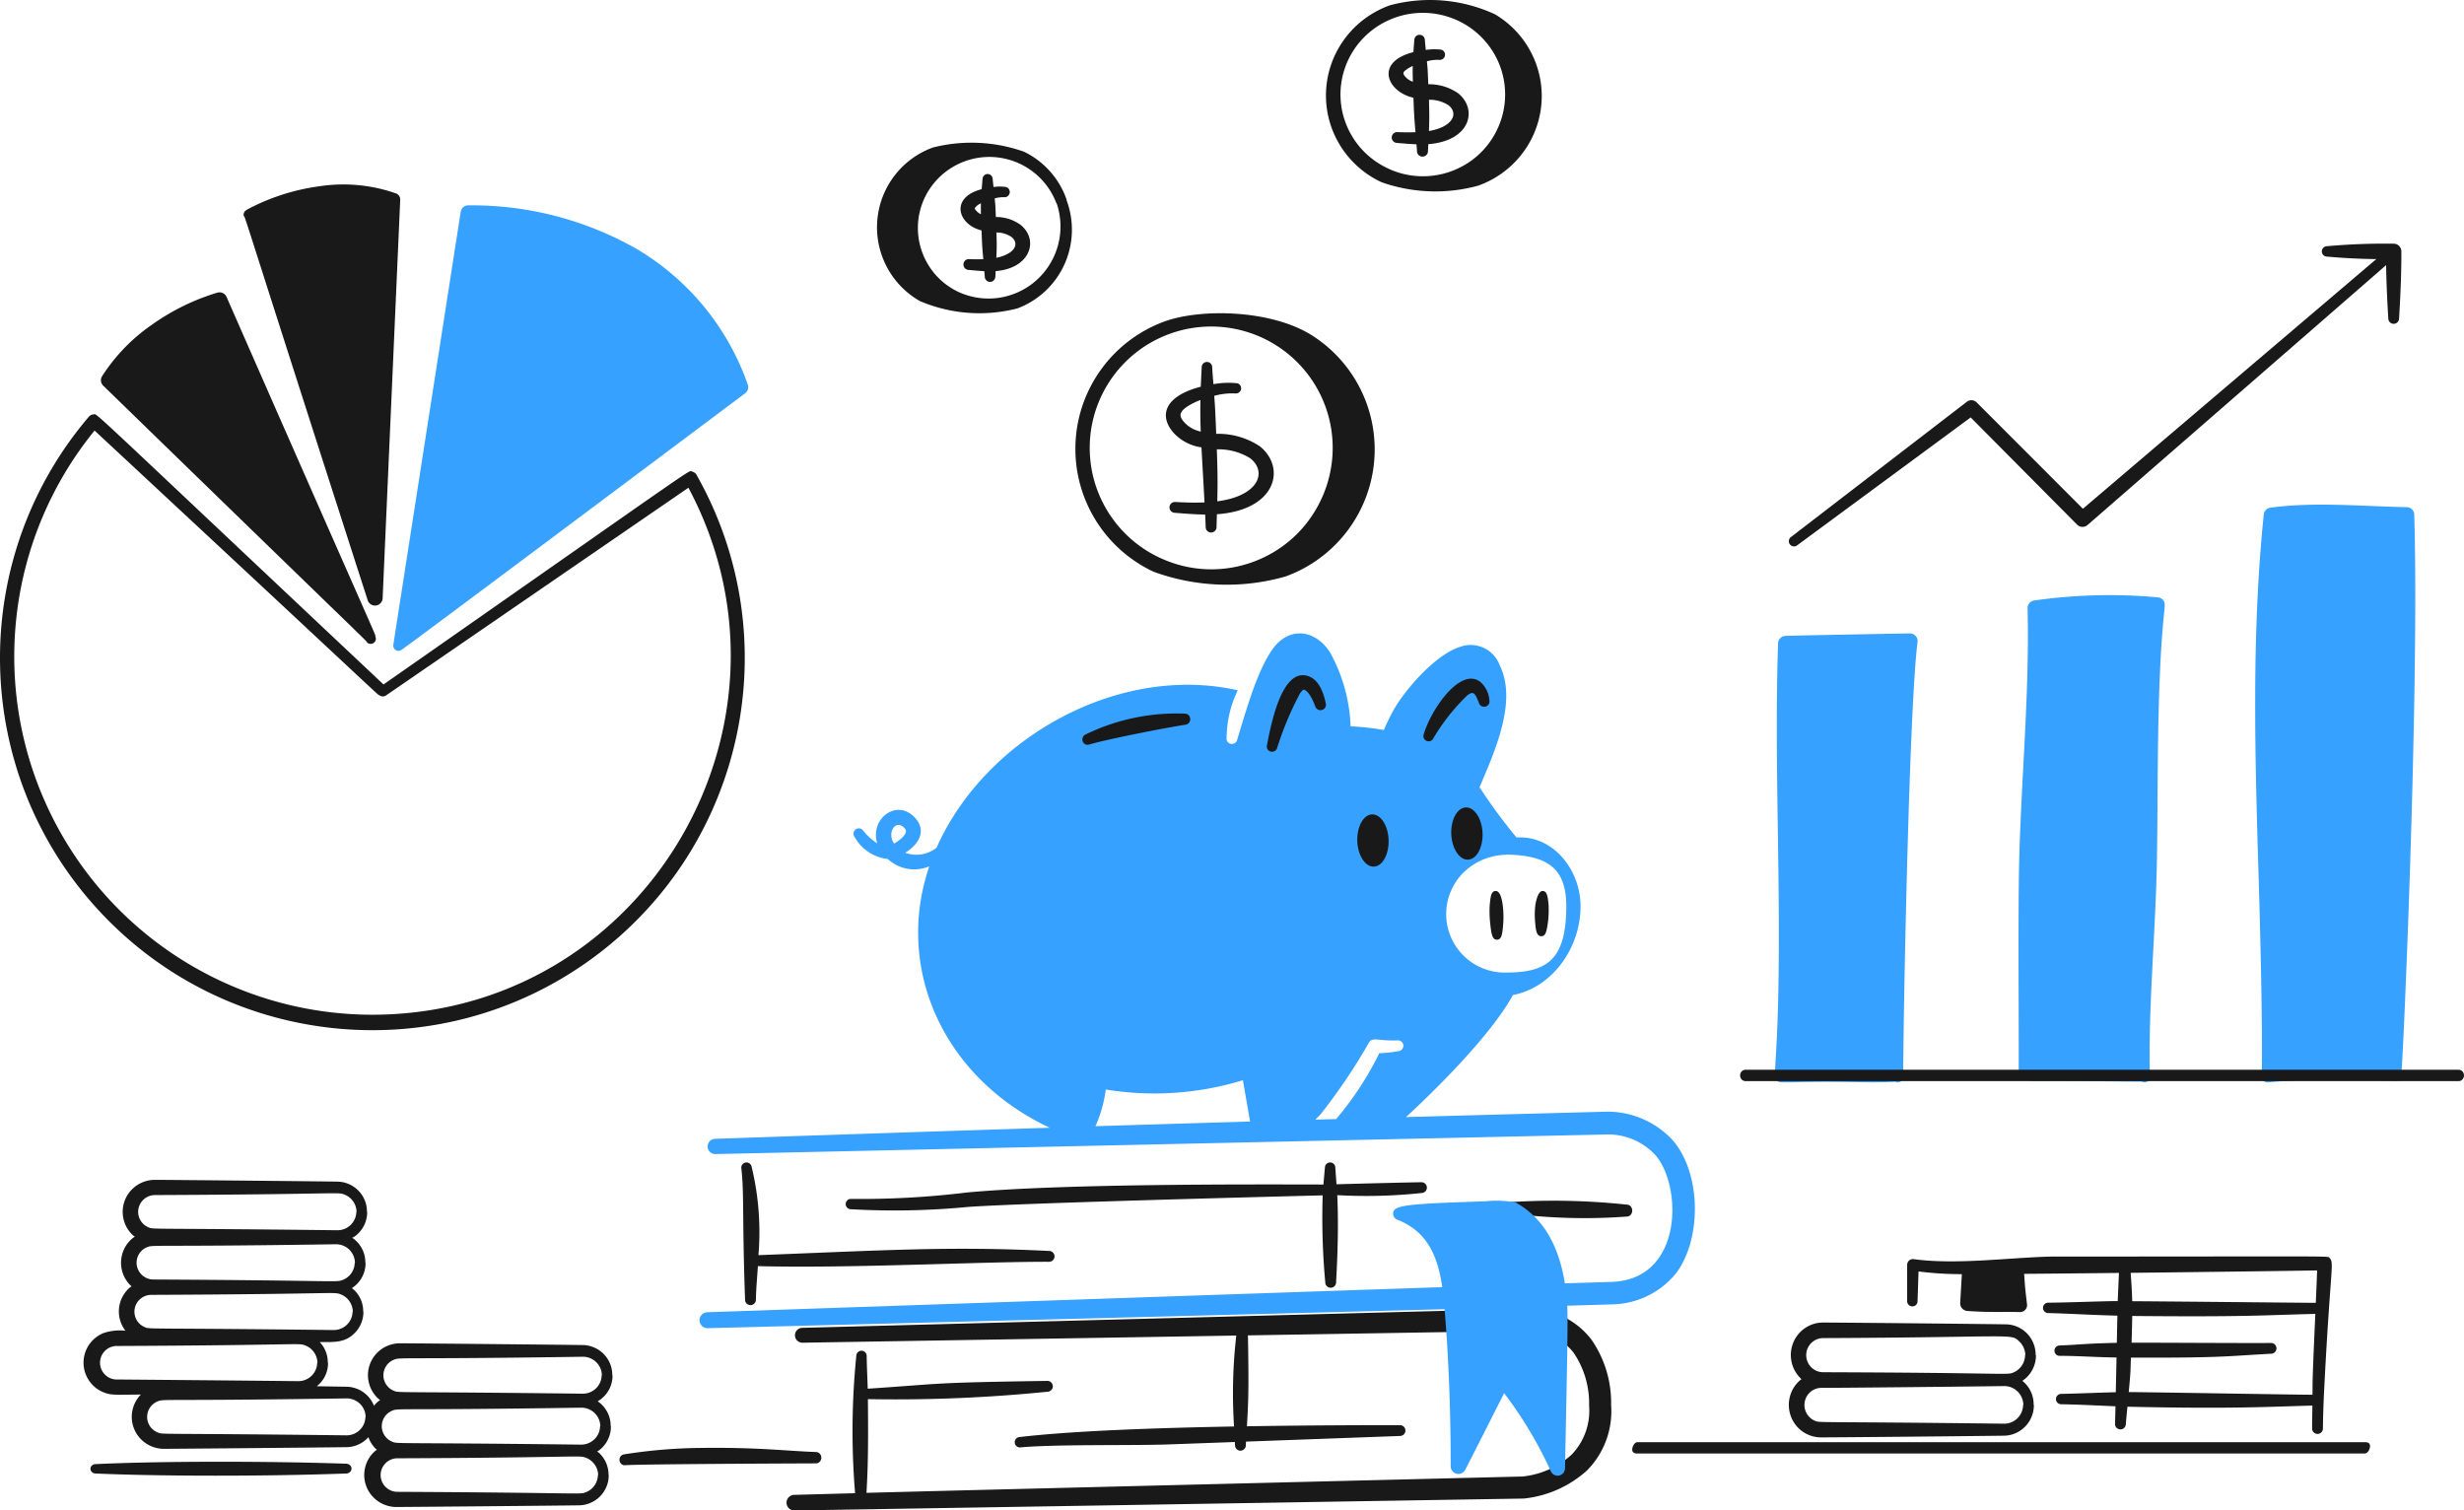 <svg width="708" height="434" viewBox="0 0 708 434" xmlns="http://www.w3.org/2000/svg">
    <g fill-rule="nonzero" fill="none">
        <path d="M434.34 348.656a164.286 164.286 0 0 0 33.133.893c.848-.005 1.532-.777 1.527-1.723-.005-.947-.697-1.71-1.546-1.704a196.838 196.838 0 0 0-33.095-.75c-.764.07-1.354.778-1.359 1.633-.005.855.577 1.571 1.34 1.65z" fill="#191919"/>
        <path d="M548.772 182c-7.142.108-30.968.56-35.712.705a2.216 2.216 0 0 0-2.154 2.132c-.955 28.885.293 56.97.222 85.978-.06 26.146-1.053 33.171-1.128 38.367-.01.96.75 1.755 1.718 1.793a66.35 66.35 0 0 0 3.654 0c15.296-.395 20.634.302 29.22-.138a1.58 1.58 0 0 0 1.512-.075c.458-.28.739-.774.744-1.308.15-25.255 1.823-106.925 4.135-125.009a2.16 2.16 0 0 0-.543-1.722 2.202 2.202 0 0 0-1.668-.723zM621.495 172.375a2.145 2.145 0 0 0-1.526-.745 152.761 152.761 0 0 0-35.561.92 2.208 2.208 0 0 0-1.811 2.236c.609 24.54-1.907 49.598-2.438 73.911-.345 15.883 0 55.606-.134 59.56-.104 3.257 7.14 2.12 12.536 2.277 3.143.093 18.395.227 22.87.26a1.542 1.542 0 0 0 1.561-.013c.48-.287.768-.812.755-1.373-.516-20.325 1.68-41.597 2.026-62.686.237-14.609.13-29.18.527-43.747.794-29.158 2.568-28.998 1.195-30.6zM693.705 147.838a2.185 2.185 0 0 0-2.144-2.115c-12.525-.235-26.79-1.591-39.21.157a2.211 2.211 0 0 0-1.89 1.965c-3.574 35.022-2.498 69.746-1.449 105.019 1.811 60.72.194 56.446 1.386 57.627 1.609 1.595.145-1.184 38 .075v.063a1.516 1.516 0 0 0 1.546-1.494c.385.011 5.292-109.774 3.76-161.297z" fill="#37A1FF"/>
        <path d="M689.998 72.226c0-.586-.233-1.148-.645-1.562a2.193 2.193 0 0 0-1.557-.645c-6.394-.091-12.788.15-19.157.72a1.49 1.49 0 0 0-1.487 1.494 1.49 1.49 0 0 0 1.487 1.494c5.35.485 10.162.676 14.163.72-16.543 14.067-79.573 67.68-84.3 71.736l-30.534-30.567a2.128 2.128 0 0 0-2.786-.198l-50.696 38.984a1.498 1.498 0 0 0-.188 2c.46.617 1.311.78 1.965.379 0 0 47.532-35.019 49.987-36.845l30.58 30.806a2.202 2.202 0 0 0 2.993.116l85.802-74.682c.063 4.88.323 10.456.624 15.31a1.55 1.55 0 0 0 1.547 1.554 1.55 1.55 0 0 0 1.547-1.554c.38-6.101.688-13.163.655-19.26zM501.518 310.628h204.964c.838 0 1.518-.729 1.518-1.628 0-.9-.68-1.628-1.518-1.628H501.518c-.838 0-1.518.729-1.518 1.628 0 .9.68 1.628 1.518 1.628zM362.016 128.248a21.551 21.551 0 0 0-12.553-3.595c-.3-7.37-.353-8.008-.57-10.92a19.347 19.347 0 0 1 6.122-.683 1.5 1.5 0 0 0 1.587-1.233 1.493 1.493 0 0 0-1.072-1.694 24.128 24.128 0 0 0-6.874.261c-.124-1.628-.26-3.26-.35-4.89 0-.825-.672-1.494-1.502-1.494s-1.503.669-1.503 1.493c-.097 1.867-.195 3.734-.274 5.623-10.851 2.792-12.188 8.777-7.38 13.69a13.377 13.377 0 0 0 7.576 3.733c.24 4.48.612 10.782.882 15.815-2.854.123-5.72.03-8.398-.12a1.561 1.561 0 0 0-1.666 1.447 1.558 1.558 0 0 0 1.455 1.656c2.802.22 5.796.474 8.793.507.075 1.527.128 2.79.147 3.603 0 .858.7 1.553 1.562 1.553.863 0 1.563-.695 1.563-1.553.022-1.236.068-2.464.105-3.696 17.008-1.165 20.01-13.31 12.35-19.503zm-21.29-6.462c-1.968-1.938-2.287-3.256.662-5.13a19.665 19.665 0 0 1 3.55-1.721c0 .437-.129 3.685.082 9.068a8.834 8.834 0 0 1-4.294-2.217zm9.045 22.254c.15-5.492.075-9.27-.135-14.933 3.388-.1 6.73.795 9.608 2.572 5.004 3.961 2.348 10.856-9.473 12.361zM293.329 64.666a11.929 11.929 0 0 0-7.182-2.31c-.139-3.235-.084-2.821-.336-5.351a9.14 9.14 0 0 1 2.746-.344 1.468 1.468 0 0 0 1.564-1.23 1.494 1.494 0 0 0-1.063-1.7 12.764 12.764 0 0 0-3.584 0c-.08-.746-.168-1.492-.234-2.238 0-.825-.654-1.493-1.462-1.493-.808 0-1.463.668-1.463 1.493-.083.955-.163 1.91-.241 2.862-9.255 2.407-6.841 10.184-.044 11.852.168 3.956.124 4.034.512 8.262a46.9 46.9 0 0 1-4.106-.022c-.83-.043-1.54.6-1.595 1.446-.056.845.563 1.58 1.39 1.651 1.463.135 3.031.291 4.6.374.044.507.095 1.018.131 1.53 0 .857.681 1.552 1.522 1.552.84 0 1.52-.695 1.52-1.552l.088-1.553c9.807-.765 12.564-8.773 7.237-13.23zm-12.557-3.859c-.932-.925-.676-1.037-.497-1.265.445-.479.981-.86 1.576-1.12-.03 1.046 0 2.09 0 3.132a3.899 3.899 0 0 1-1.079-.747zm9.288 11.826a10.634 10.634 0 0 1-3.77 1.433c.124-2.966.135-3.5.03-7.27a7.689 7.689 0 0 1 4.31 1.285c1.872 1.526 1.247 3.377-.57 4.552zM418.984 26.804a14.624 14.624 0 0 0-8.579-2.591c-.212-5.025-.189-4.335-.404-6.597a11.365 11.365 0 0 1 3.574-.414 1.51 1.51 0 0 0 1.618-1.232 1.493 1.493 0 0 0-1.1-1.7 17.092 17.092 0 0 0-4.403.072c-.098-.948-.2-1.893-.276-2.849 0-.824-.677-1.493-1.513-1.493-.835 0-1.513.669-1.513 1.493-.087 1.165-.177 2.322-.26 3.484-11.264 2.86-7.565 11.438 0 13.1.208 4.853.17 4.876.6 9.908a59.729 59.729 0 0 1-5.18-.026 1.566 1.566 0 0 0-1.65 1.446 1.56 1.56 0 0 0 1.437 1.653c1.812.153 3.733.332 5.674.4.049.664.11 1.324.151 1.989 0 .858.705 1.553 1.573 1.553.87 0 1.574-.695 1.574-1.553.038-.68.068-1.355.102-2.031 12.07-.903 14.32-9.968 8.575-14.612zm-14.869-4.435c-1.27-1.229-.945-1.613-.234-2.192a8.849 8.849 0 0 1 2.057-1.213c-.045 1.657-.022 2.538.03 4.52a4.99 4.99 0 0 1-1.864-1.115h.011zm6.476 15.284c.124-3.517.132-4.644 0-8.998a10.147 10.147 0 0 1 5.601 1.568c3.034 2.401 1.214 6.269-5.613 7.43h.012z" fill="#191919"/>
        <path d="M376.517 96.073c-11.656-7.058-31.277-7.469-41.747-3.768-14.85 5.361-25.005 19.127-25.729 34.88-.723 15.753 8.127 30.39 22.423 37.086a61.313 61.313 0 0 0 37.925 1.363c14.02-5.086 23.89-17.731 25.408-32.549 1.519-14.817-5.583-29.196-18.28-37.012zM333.33 160.3c-12.831-5.947-20.8-19.04-20.177-33.153.622-14.113 9.713-26.455 23.018-31.253 13.306-4.797 28.195-1.102 37.703 9.359a34.822 34.822 0 0 1 5.686 38.378c-8.169 17.338-28.857 24.792-46.23 16.658v.011zM429.574 4.116a44.396 44.396 0 0 0-30.195-2.594c-10.585 3.771-17.83 13.5-18.35 24.64-.518 11.139 5.791 21.488 15.98 26.211a46.587 46.587 0 0 0 27.748.967c10.032-3.585 17.084-12.578 18.114-23.101 1.03-10.523-4.147-20.693-13.297-26.123zm-30.7 44.303c-8.7-4-14.103-12.814-13.679-22.314.425-9.5 6.594-17.804 15.617-21.026 9.024-3.222 19.117-.723 25.553 6.327a23.297 23.297 0 0 1 3.811 25.837c-5.535 11.651-19.542 16.657-31.302 11.187v-.01zM306.419 57.402l.063-.023a24.004 24.004 0 0 0-12.257-13.787 45.158 45.158 0 0 0-26.14-1.217 24.373 24.373 0 0 0-15.995 20.84 24.387 24.387 0 0 0 12.2 23.272 43.558 43.558 0 0 0 28.019 2.132 24.115 24.115 0 0 0 13.546-12.666 24.167 24.167 0 0 0 .564-18.551zm-31.024 26.476c-10.095-4.754-14.46-16.782-9.767-26.917a20.6 20.6 0 0 1 19.462-11.853 20.606 20.606 0 0 1 18.473 13.346l.063-.022a20.724 20.724 0 0 1-5.751 22.029 20.652 20.652 0 0 1-22.48 3.417zM301.487 359.43c-28.735-1.412-47.191-.176-83.557 1.205a79.654 79.654 0 0 0-1.999-25.546 1.494 1.494 0 0 0-2.924.55c.844 7.163.231 13.955 1.08 37.891a1.56 1.56 0 0 0 1.571 1.47 1.56 1.56 0 0 0 1.54-1.504c.044-3.22.373-6.45.575-9.705 26.602.686 64.246-1.31 83.632-1.246a1.557 1.557 0 0 0 .082-3.115z" fill="#191919"/>
        <path d="M408.397 339.69c-1.756 0-16.927.37-24.361.582-.12-1.59-.247-3.176-.348-4.77A1.49 1.49 0 0 0 382.21 334a1.491 1.491 0 0 0-1.512 1.47c-.142 1.626-.291 3.25-.426 4.873-19.91-.03-74.004-.308-102.338 2.277a251.136 251.136 0 0 1-33.474 1.858 1.491 1.491 0 0 0-1.457 1.386 1.488 1.488 0 0 0 1.259 1.567c11.337.655 22.709.435 34.012-.658 16.576-1.136 85.216-2.89 101.781-3.317a202.894 202.894 0 0 0 .748 25.019 1.55 1.55 0 0 0 1.575 1.525 1.55 1.55 0 0 0 1.535-1.566c.115-2.734.86-13.893.332-25.037 8.13.453 16.285.243 24.38-.628a1.548 1.548 0 0 0 1.37-1.649 1.551 1.551 0 0 0-1.598-1.43zM457.276 384.897A22.84 22.84 0 0 0 439.142 376l-208.547 5.52a2.136 2.136 0 0 0-1.892 1.086 2.145 2.145 0 0 0 .045 2.186 2.136 2.136 0 0 0 1.937 1.006l124.546-2.059a145.763 145.763 0 0 0-.642 26.128c-22.75.411-46.62 1.267-61.797 3.053a1.494 1.494 0 0 0 .31 2.963c10.197-.941 31.799-.49 42.72-.863l19.002-.695c0 .321.03.613.049.938 0 .859.695 1.555 1.551 1.555.857 0 1.552-.696 1.552-1.555 0-.374.037-.702.056-1.05l44.26-1.622a1.553 1.553 0 0 0 1.539-1.567 1.553 1.553 0 0 0-1.565-1.542c-10.965 0-27.018.052-43.98.325.399-6.808.581-9.85.298-26.12l80.782-1.338c5.03.035 9.764 2.39 12.834 6.382a25.854 25.854 0 0 1 4.408 15.13 18.152 18.152 0 0 1-5.043 14.115 24.758 24.758 0 0 1-14.131 6.267c-2.13.045-164.01 4.024-188.459 4.69.232-4.53.597-9.612.4-26.925 17.258.315 34.52-.399 51.693-2.137a1.553 1.553 0 0 0 1.443-1.603 1.553 1.553 0 0 0-1.547-1.502c-34.314.515-29.066.747-51.634 2.242-.09-3.102-.254-6.181-.299-9.279a1.495 1.495 0 1 0-2.984-.138 216.363 216.363 0 0 0-.346 39.446l-17.507.478c-.8.016-1.53.459-1.916 1.16a2.246 2.246 0 0 0 .045 2.242 2.239 2.239 0 0 0 1.96 1.083l209.516-3.427a31.98 31.98 0 0 0 18.19-8.057 24.17 24.17 0 0 0 6.945-18.815 31.847 31.847 0 0 0-5.658-18.804zM27.485 423.375c15.968.729 46.248.931 72.042 0 .825-.037 1.473-.655 1.473-1.405s-.648-1.369-1.473-1.406c-21.137-.725-52.282-.816-72.042.112-.82 0-1.485.604-1.485 1.35 0 .745.665 1.35 1.485 1.35zM470.5 417.63h208.96c.855 0 1.544-1.2 1.54-2.132-.004-.932-.7-1.132-1.556-1.128H470.49c-.819 0-1.489 1.256-1.489 2.136 0 .88.681 1.128 1.5 1.124zM110.198 196.665c93.953-65.622 87.403-61.459 88.692-61.164.524.122.974.456 1.24.923 26.711 47.208 13.834 106.925-29.962 138.946-43.796 32.02-104.641 26.203-141.57-13.534-36.928-39.738-38.245-100.812-3.065-142.104.339-.392.82-.632 1.338-.664 1.267-.071-4.147-4.716 83.327 77.597zM27.17 123.713C1.718 155.004-3.105 198.268 14.832 234.39c17.936 36.123 55.327 58.449 95.654 57.115 76.504-2.614 122.881-84.763 87.32-151.363l-86.917 59.696a1.607 1.607 0 0 1-1.946-.138c0 .377 1.386 1.337-81.773-75.988z" fill="#191919"/>
        <path d="M105.397 184.522a1.512 1.512 0 0 0 1.977.2c.616-.438.805-1.26.442-1.919.375 0 .983 2.098-42.726-97.506a2.21 2.21 0 0 0-2.663-1.2 64.21 64.21 0 0 0-18.627 9.1 52.167 52.167 0 0 0-14.52 14.989c-.483.859-.33 1.932.375 2.624 76.89 74.785 75.742 73.34 75.742 73.712zm-43.51-95.661c-11.158 3.674-20.883 10.695-27.824 20.09 3.784 3.745 59.001 58.853 67.426 67.344-5.008-10.938-37.34-82.348-39.621-87.434h.019zM70.823 60.373a1.452 1.452 0 0 0-.744 1.782c.372 0-.743-2.438 35.585 110.345a2.2 2.2 0 0 0 4.28-.59l5.053-114.493a1.864 1.864 0 0 0-1.114-1.808 45.73 45.73 0 0 0-22.138-2.084A61.296 61.296 0 0 0 70.85 60.3l-.026.074zm40.355-1.752a51.472 51.472 0 0 0-37.803 3.877c1.955 5.711 29.235 86.77 32.724 97.33.627-13.442 4.804-96.13 5.079-101.214v.007z" fill="#191919"/>
        <path d="M214.867 110.508a73.392 73.392 0 0 0-31.747-38.874 95.645 95.645 0 0 0-48.692-12.627 2.183 2.183 0 0 0-2.047 1.838s-19.35 124.272-19.35 124.362c-.125.608.14 1.23.662 1.561a1.484 1.484 0 0 0 1.69-.067c.371 0 98.397-73.456 98.77-73.736a2.152 2.152 0 0 0 .714-2.457z" fill="#37A1FF"/>
        <path d="M581.091 396.757a8.72 8.72 0 0 0 3.908-7.392h-.083a8.785 8.785 0 0 0-2.462-6.212 8.623 8.623 0 0 0-6.094-2.635c-6.406-.113-46.126-.5-52.532-.518-3.826-.001-7.258 2.375-8.634 5.978a9.394 9.394 0 0 0 2.426 10.28c-3.146 2.436-4.404 6.624-3.127 10.413 1.277 3.788 4.804 6.334 8.769 6.329 5.27 0 44.991-.378 52.529-.488 4.802-.05 8.657-4.015 8.616-8.862h-.068a8.56 8.56 0 0 0-3.248-6.893zm-61.718-9.263a4.87 4.87 0 0 1 4.473-3.025c55.6-.23 53.896-1.43 56.395.994a5.578 5.578 0 0 1 1.708 3.902h-.067a5.481 5.481 0 0 1-3.443 5.021c-1.873.757-1.498.057-54.593-.113a4.858 4.858 0 0 1-4.03-2.184 4.954 4.954 0 0 1-.458-4.595h.015zm61.943 16.175a5.5 5.5 0 0 1-1.645 3.85 5.398 5.398 0 0 1-3.862 1.545c-55.357-.67-52.757-.181-54.386-.866-2.109-.92-3.293-3.204-2.841-5.477.451-2.274 2.416-3.92 4.714-3.949 6.402 0 46.126-.408 52.528-.518 3.015-.05 5.502 2.372 5.56 5.415h-.068zM175.999 395.153h-.069a8.549 8.549 0 0 0-2.454-6.1 8.665 8.665 0 0 0-6.078-2.587c-6.39-.097-46.018-.479-52.41-.505-3.93-.018-7.44 2.442-8.741 6.126a9.12 9.12 0 0 0 2.971 10.208 6.199 6.199 0 0 0-1.749 1.626c-1.28-3.265-4.426-5.433-7.953-5.48-2.396-.036-5.288-.088-8.491-.144a8.38 8.38 0 0 0 3.229-6.738h-.068a8.388 8.388 0 0 0-2.317-5.94c4.067-.051 7.165.335 10.091-2.65a8.571 8.571 0 0 0 2.463-6.1h-.063a8.361 8.361 0 0 0-3.248-6.76 8.524 8.524 0 0 0 3.928-7.276h-.064a8.508 8.508 0 0 0-2.425-6.07c-1.932-1.993-1.727-.207.486-2.468a8.56 8.56 0 0 0 2.466-6.1h-.067a8.549 8.549 0 0 0-2.456-6.1 8.665 8.665 0 0 0-6.08-2.586c-6.387-.097-46.019-.483-52.406-.509-3.739.008-7.106 2.249-8.536 5.68a9.154 9.154 0 0 0 1.996 10.012c1.069 1.065 1.076.104-.471 1.633a9.152 9.152 0 0 0 0 12.994c.516.508.486-.067-.624 1.035a9.061 9.061 0 0 0-.811 12.002 14.56 14.56 0 0 0-6.354.687A9.202 9.202 0 0 0 24 391.535a9.202 9.202 0 0 0 5.694 8.492c2.295.943 3.536.694 10.779.668a9.146 9.146 0 0 0-1.884 9.973c1.444 3.4 4.793 5.611 8.507 5.62 5.258-.027 44.89-.372 52.409-.48a8.591 8.591 0 0 0 6.353-2.866 8.601 8.601 0 0 0 2.12 3.341c.515.509.485-.066-.625 1.032a9.154 9.154 0 0 0-1.987 10.01c1.432 3.429 4.798 5.667 8.535 5.675 5.259-.026 44.886-.371 52.41-.479a8.707 8.707 0 0 0 6.112-2.582 8.59 8.59 0 0 0 2.483-6.12h-.052a8.508 8.508 0 0 0-2.425-6.07c-1.211-1.25-1.122-.044.642-1.855a8.553 8.553 0 0 0 2.467-6.096h-.067a8.521 8.521 0 0 0-3.738-7.172 8.456 8.456 0 0 0 4.266-7.473zM44.49 343.373c53.87-.219 52.409-.958 54.472-.148a5.44 5.44 0 0 1 3.49 4.956h-.063c-.045 2.97-2.504 5.342-5.494 5.3-55.014-.656-52.607-.166-54.263-.85a4.819 4.819 0 0 1-2.844-5.375 4.85 4.85 0 0 1 4.702-3.883zm-2.314 15.01c1.97-.818.662-.057 54.26-.877a5.473 5.473 0 0 1 3.886 1.513 5.4 5.4 0 0 1 1.67 3.8h-.066a5.395 5.395 0 0 1-3.435 4.933c-2.003.787-.512.156-54.465-.115a4.85 4.85 0 0 1-4.687-3.886 4.819 4.819 0 0 1 2.837-5.369zm1.233 13.664c53.886-.215 52.402-.958 54.476-.148a5.44 5.44 0 0 1 3.491 4.956h-.067a5.358 5.358 0 0 1-1.64 3.78 5.431 5.431 0 0 1-3.85 1.52c-55.014-.656-52.608-.166-54.263-.853a4.819 4.819 0 0 1-2.837-5.371 4.85 4.85 0 0 1 4.69-3.884zm-10.165 24.316c-2.538-.185-4.503-2.285-4.503-4.813 0-2.528 1.965-4.628 4.503-4.813 53.923-.223 52.405-.954 54.472-.152a5.444 5.444 0 0 1 3.495 4.956h-.068a5.362 5.362 0 0 1-1.641 3.78 5.435 5.435 0 0 1-3.853 1.52c-7.52-.088-47.147-.452-52.405-.478zm71.757 10.747c-.045 2.97-2.504 5.341-5.493 5.298-55.392-.661-52.6-.164-54.263-.85a4.825 4.825 0 0 1-2.964-4.444 4.825 4.825 0 0 1 2.964-4.444c1.94-.798.239-.055 54.259-.872a5.473 5.473 0 0 1 3.886 1.512 5.4 5.4 0 0 1 1.671 3.8h-.06zm66.866 16.706h-.067a5.392 5.392 0 0 1-3.435 4.933c-1.921.743 0 .16-54.465-.111-2.55-.172-4.529-2.277-4.529-4.815 0-2.538 1.98-4.642 4.53-4.815 53.817-.211 52.397-.958 54.475-.148a5.44 5.44 0 0 1 3.498 4.967l-.007-.011zm.617-14.037h-.064c-.047 2.969-2.505 5.34-5.494 5.298-54.94-.654-52.581-.156-54.263-.85a4.825 4.825 0 0 1-2.963-4.444 4.825 4.825 0 0 1 2.963-4.444c1.955-.809.348-.052 54.26-.876a5.465 5.465 0 0 1 3.905 1.516 5.392 5.392 0 0 1 1.663 3.823l-.007-.023zm.396-14.637a5.362 5.362 0 0 1-1.642 3.78 5.435 5.435 0 0 1-3.852 1.52c-54.985-.656-52.596-.166-54.26-.85a4.825 4.825 0 0 1-2.963-4.443 4.825 4.825 0 0 1 2.964-4.444c1.988-.82 1.15-.07 54.255-.876 3.012-.058 5.502 2.32 5.561 5.313h-.063zM179.502 421c4.659-.36 54.553-.537 54.926-.537.855.014 1.558-.704 1.572-1.604.013-.9-.67-1.642-1.524-1.656-8.44-.29-16.563-1.39-33.12-1.175-7.414.065-14.814.688-22.144 1.865-.758.15-1.28.886-1.205 1.693.076.808.724 1.421 1.495 1.414z" fill="#191919"/>
        <path d="M669.39 361.474c-.668-.674 3.997-.432-79.526-.432-11.932.205-27.594 2.451-39.97.744-.471-.067-.949.07-1.311.379a1.653 1.653 0 0 0-.583 1.232v10.477a1.49 1.49 0 0 0 1.492 1.488 1.49 1.49 0 0 0 1.491-1.488l.283-8.554c4.128.525 8.286.784 12.447.777l-.477 8.257a2.208 2.208 0 0 0 2.044 2.32c6.48.458 10.269.183 15.101.317a2.005 2.005 0 0 0 1.532-.628c.396-.42.59-.99.534-1.563-.522-4.415-.507-4.091-.842-8.789 7.968-.063 17.488-.16 27.25-.267-.104 2.406-.313 6.98-.347 8.093-4.101 0-13.867.42-19.968.461a1.49 1.49 0 0 0-1.506 1.473 1.49 1.49 0 0 0 1.476 1.503c6.231.156 12.418.565 19.898.744-.045 2.134-.105 4.86-.164 7.81-10.024.242-10.36.528-16.456.766a1.49 1.49 0 0 0-1.465 1.514 1.49 1.49 0 0 0 1.517 1.462c5.456 0 10.657.416 16.318.472-.071 3.437-.146 6.915-.209 9.983-5.22.12-10.44.372-15.702.476a1.49 1.49 0 0 0-1.492 1.488 1.49 1.49 0 0 0 1.492 1.488c5.22.085 10.407.372 15.609.584a396.807 396.807 0 0 1-.127 5.01 1.55 1.55 0 0 0 1.462 1.632 1.55 1.55 0 0 0 1.637-1.458c.13-1.688.302-3.377.47-5.062 31.165.703 41.528-.044 53.14-.32-.023 2.232-.09 4.43-.082 6.662.04.826.723 1.475 1.553 1.475.829 0 1.512-.649 1.553-1.475.037-4.768.264-9.5.514-14.223 1.697-32.321 2.76-33.456 1.413-34.828zm-3.599 3.548c-.093 3.117-.242 6.219-.373 9.32-9.479-.07-40.1-.393-52.752-.472-.075-2.871-.22-5.08-.451-8.149 24.096-.271 48.632-.599 53.576-.699zm-54.128 34.962c.675-7.022.425-5.46.638-9.908 26.389.096 27.22-.417 40.32-1.116a1.55 1.55 0 0 0 1.491-1.607 1.55 1.55 0 0 0-1.61-1.488c-3.73.082-31.196-.085-40.022-.078.052-1.547.186-6.665.19-7.676 33.81.32 38.198-.265 52.614-.592-.992 21.785-.746 19.188-.824 23.231-7.562-.055-43.426-.695-52.797-.773v.007z" fill="#191919"/>
        <path d="M480.733 327.73a25.505 25.505 0 0 0-18.895-8.317s-24.254.623-57.836 1.555c9.373-8.656 24.545-23.825 30.716-35.059 11.896-2.309 19.926-14.516 19.403-26.537-.44-9.914-8.085-19.394-18.362-18.734a157.622 157.622 0 0 1-10.634-14.446c4.478-10.491 10.9-24.765 5.791-35.059-1.694-4.59-6.781-6.948-11.38-5.274-7.124 2.238-15.896 12.346-19.266 18.433-.98 1.775-1.832 3.595-2.638 5.456a74.546 74.546 0 0 0-9.548-1.052 47.55 47.55 0 0 0-5.97-21.345c-4.373-6.65-11.881-7.332-16.519-.746-4.534 6.43-7.72 18.198-10.097 25.903a1.552 1.552 0 0 1-3.045-.604 31.904 31.904 0 0 1 3.198-13.561c-34.011-7.72-72.467 13.483-86.545 45.241a9.388 9.388 0 0 1-9.004 1.436c3.769-2.346 5.97-5.967 3.317-9.447-5.123-6.62-13.6-.657-11.358 6.762a17.027 17.027 0 0 1-4.104-3.771 1.534 1.534 0 0 0-2.403 1.906 12.482 12.482 0 0 0 9.526 6.34 11.22 11.22 0 0 0 11.94 2.115c-10.041 29.402 4.086 60.795 34.62 75.11a34413.205 34413.205 0 0 0-96.075 3.177 2.194 2.194 0 1 0 .115 4.382l256.404-5.643a18.515 18.515 0 0 1 13.668 6.042c7.672 9.015 7.896 35.735-12.769 36.335l-13.343.41c-1.537-9.697-5.537-18.532-14.15-23.232a29.636 29.636 0 0 0-8.66-.343c-22.783.746-26.392 1.097-26.54 3.439a1.865 1.865 0 0 0 1.19 1.839c8.522 3.323 11.63 10.316 12.936 19.394-16.276.519-211.254 7.21-211.254 7.21A2.292 2.292 0 0 0 201 379.4a2.292 2.292 0 0 0 2.299 2.221s195.41-4.99 211.788-5.449c1.235 14.785 1.76 30.297 1.75 45.13a2.212 2.212 0 0 0 4.164 1.029c1.306-2.477 8.724-17.157 11.194-22.031a116.704 116.704 0 0 1 13.47 22.55 2.13 2.13 0 0 0 4.023-.952c.675-33.474.854-42.466.641-46.737l12.803-.373a24.258 24.258 0 0 0 18.302-8.746c7.511-9.623 7.556-28.607-.702-38.312zm-60.28-76.959a17.914 17.914 0 0 1 12.314-5.169v-.067c12.377.28 17.97 4.032 17.235 17.227-.593 13.215-5.873 16.683-17.235 16.676a16.814 16.814 0 0 1-15.856-10.17 16.8 16.8 0 0 1 3.542-18.497zm-163.552-8.395c-2.22-3.234.623-7.396 3.194-4.2 1.074 1.317-1.847 3.469-3.194 4.2zm57.87 81.21a37.568 37.568 0 0 0 2.954-10.543 86.675 86.675 0 0 0 39.411-2.674c.522 2.983 1.97 11.409 2.056 11.879-14.321.417-27.414.813-44.422 1.339zm87.07-21.568a36.908 36.908 0 0 1-5.518.593 91.3 91.3 0 0 1-12.396 18.924l-5.97.168c.478-.485.963-.984 1.474-1.514a167.274 167.274 0 0 0 13.843-20.487c1.015-1.929 2.593-.549 8.21-.769a1.553 1.553 0 1 1 .357 3.085z" fill="#37A1FF"/>
        <path d="M312.903 213.939c5.268-1.569 22.265-4.88 27.705-5.706.84-.088 1.457-.855 1.387-1.725-.07-.869-.801-1.52-1.644-1.463a59.632 59.632 0 0 0-28.505 6.03c-.699.345-1.024 1.187-.748 1.934.276.748 1.06 1.153 1.805.93zM394.226 234.002c2.492-.1 4.628 3.18 4.767 7.316.139 4.138-1.737 7.579-4.215 7.68-2.478.1-4.628-3.18-4.77-7.316-.143-4.138 1.737-7.579 4.218-7.68zM421.19 232.002c2.476-.088 4.626 3.2 4.799 7.331.173 4.131-1.703 7.577-4.179 7.665-2.476.088-4.626-3.2-4.799-7.331-.173-4.131 1.7-7.574 4.179-7.665zM366.972 214.91a91.899 91.899 0 0 1 6.632-15.804c.121-.16.828-1.002 1.021-.957 1.483.333 2.819 3.48 3.322 4.89a1.58 1.58 0 0 0 1.893.961 1.542 1.542 0 0 0 1.133-1.77c-.707-3.488-2.228-7.543-5.844-8.162-6.855-1.184-9.836 13.463-11.1 20.16a1.484 1.484 0 0 0 1.136 1.732c.792.184 1.591-.28 1.807-1.05zM411.827 212.184a58.026 58.026 0 0 1 9.794-12.398c1.242-.86 1.77-1.06 2.593.436l.71 1.634a1.556 1.556 0 1 0 3.038-.684 7.797 7.797 0 0 0-2.581-5.218c-5.612-4.43-14.092 7.593-16.303 15.065a1.505 1.505 0 0 0 .837 1.863c.721.305 1.555.001 1.912-.698zM428.038 260.21a33.162 33.162 0 0 0 .137 4.99c.336 3.012.56 4.826 1.972 4.8 1.411-.027 1.572-1.807 1.804-4.893.18-2.447-.044-9.251-2.247-9.105-1.224.072-1.421 1.517-1.666 4.208zM441.207 259.76a22.735 22.735 0 0 0-.15 4.658c.214 2.807.404 4.533 1.777 4.581 1.26.04 1.584-1.206 2.01-4.493.154-1.475.194-2.962.12-4.444-.221-2.678-.516-3.958-1.618-4.058-1.269-.121-1.881 2.398-2.14 3.755z" fill="#191919"/>
    </g>
</svg>
